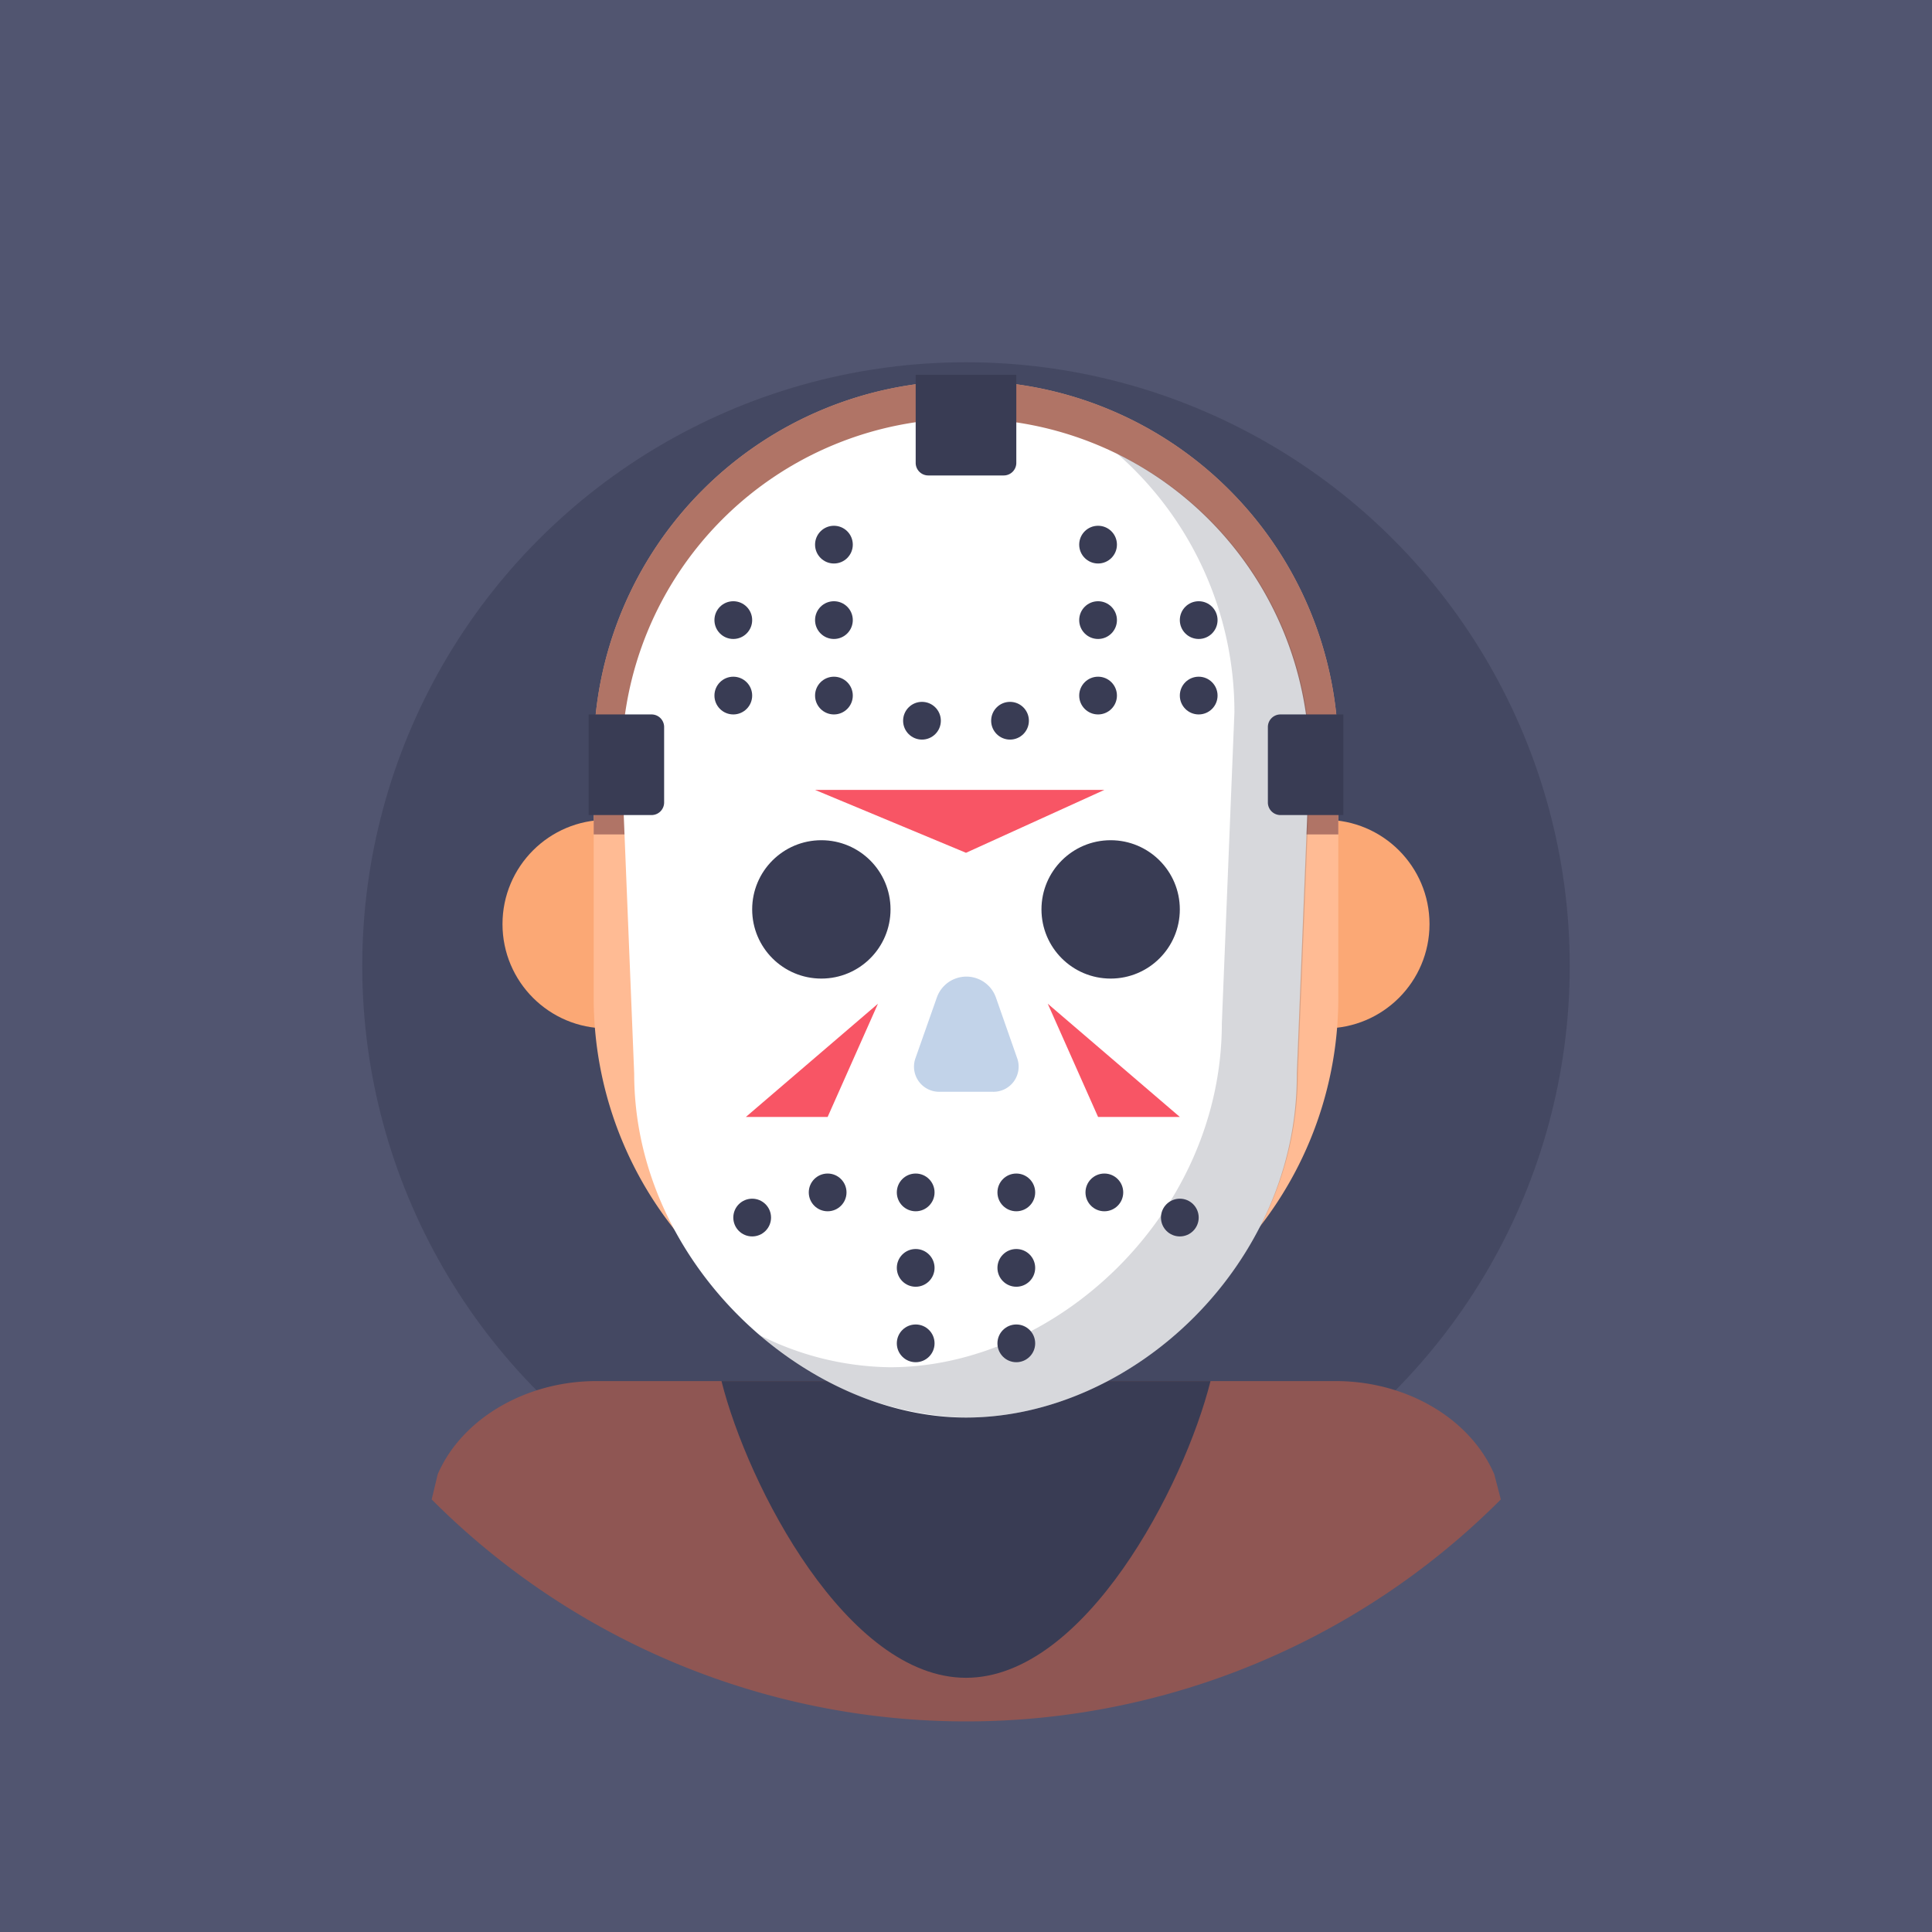<!DOCTYPE svg PUBLIC "-//W3C//DTD SVG 1.1//EN" "http://www.w3.org/Graphics/SVG/1.1/DTD/svg11.dtd">
<!-- Uploaded to: SVG Repo, www.svgrepo.com, Transformed by: SVG Repo Mixer Tools -->
<svg width="800px" height="800px" viewBox="-12.8 -12.8 153.60 153.60" data-name="Layer 1" id="Layer_1" xmlns="http://www.w3.org/2000/svg" fill="#000000">
<g id="SVGRepo_bgCarrier" stroke-width="0">
<rect x="-12.8" y="-12.8" width="153.60" height="153.60" rx="0" fill="#515570" strokewidth="0"/>
</g>
<g id="SVGRepo_tracerCarrier" stroke-linecap="round" stroke-linejoin="round"/>
<g id="SVGRepo_iconCarrier">
<defs>
<style>.cls-1{fill:#515570;}.cls-2,.cls-7,.cls-9{fill:#393c54;}.cls-2{opacity:0.5;}.cls-3,.cls-6{fill:#8f5653;}.cls-4{fill:#fba875;}.cls-5{fill:#ffbb94;}.cls-6{opacity:0.7;}.cls-8{fill:#ffffff;}.cls-9{opacity:0.2;}.cls-10{fill:#f85565;}.cls-11{fill:#356cb6;opacity:0.3;}</style>
</defs>
<title/>
<circle class="cls-1" cx="64" cy="64" r="60"/>
<circle class="cls-2" cx="64" cy="64" r="48"/>
<path class="cls-3" d="M106,104.41C104.1,100,99.05,97,93.39,97H34.61C29,97,23.9,100,22,104.41l-.48,2a60,60,0,0,0,85,0Z"/>
<circle class="cls-4" cx="92.56" cy="60.67" r="8.29"/>
<circle class="cls-4" cx="35.44" cy="60.67" r="8.29"/>
<path class="cls-5" d="M64,96.15A29.61,29.61,0,0,1,34.4,66.54V47.08a29.6,29.6,0,1,1,59.2,0V66.54A29.61,29.61,0,0,1,64,96.15Z"/>
<path class="cls-6" d="M34.4,53.54V47.08a29.6,29.6,0,1,1,59.2,0v6.46Z"/>
<path class="cls-7" d="M44.56,97c2.1,8.36,10,23.59,19.44,23.59S81.34,105.36,83.44,97Z"/>
<path class="cls-8" d="M64,99.9c-12.79,0-26.38-12.24-26.38-27.34l-1-24.74a27.34,27.34,0,0,1,54.68,0l-1,24.74C90.38,87.66,77.28,99.9,64,99.9Z"/>
<path class="cls-9" d="M76,23.25a27.28,27.28,0,0,1,9.34,20.57l-1,24.74c0,15.1-13.1,27.34-26.38,27.34a23.62,23.62,0,0,1-10.44-2.59A25.77,25.77,0,0,0,64,99.9c13.28,0,26.38-12.24,26.38-27.34l1-24.74A27.34,27.34,0,0,0,76,23.25Z"/>
<path class="cls-7" d="M60,17h8a0,0,0,0,1,0,0v7a1,1,0,0,1-1,1H61a1,1,0,0,1-1-1V17A0,0,0,0,1,60,17Z"/>
<path class="cls-7" d="M87,45h8a0,0,0,0,1,0,0v5a1,1,0,0,1-1,1H88a1,1,0,0,1-1-1V45A0,0,0,0,1,87,45Z" transform="translate(139 -43) rotate(90)"/>
<path class="cls-7" d="M34,45h6a1,1,0,0,1,1,1v5a0,0,0,0,1,0,0H33a0,0,0,0,1,0,0V46A1,1,0,0,1,34,45Z" transform="translate(85 11) rotate(90)"/>
<circle class="cls-7" cx="75.5" cy="59.5" r="5.5"/>
<circle class="cls-7" cx="52.5" cy="59.5" r="5.5"/>
<polygon class="cls-10" points="52 50 64 55 75 50 52 50"/>
<path class="cls-11" d="M61.68,66.51,60,71.28A2,2,0,0,0,61.93,74h4.19a2,2,0,0,0,1.93-2.72l-1.67-4.77A2.49,2.49,0,0,0,61.68,66.51Z"/>
<polygon class="cls-10" points="57 67 46.5 76 53 76 57 67"/>
<polygon class="cls-10" points="70.5 67 81 76 74.5 76 70.5 67"/>
<circle class="cls-7" cx="68" cy="82" r="1.5"/>
<circle class="cls-7" cx="75" cy="82" r="1.5"/>
<circle class="cls-7" cx="81" cy="84" r="1.5"/>
<circle class="cls-7" cx="68" cy="88" r="1.5"/>
<circle class="cls-7" cx="68" cy="94" r="1.5"/>
<circle class="cls-7" cx="60" cy="82" r="1.5"/>
<circle class="cls-7" cx="53" cy="82" r="1.5"/>
<circle class="cls-7" cx="47" cy="84" r="1.5"/>
<circle class="cls-7" cx="60" cy="88" r="1.5"/>
<circle class="cls-7" cx="60" cy="94" r="1.5"/>
<circle class="cls-7" cx="53.5" cy="30.5" r="1.5"/>
<circle class="cls-7" cx="53.5" cy="36.5" r="1.5"/>
<circle class="cls-7" cx="53.5" cy="42.5" r="1.5"/>
<circle class="cls-7" cx="45.5" cy="36.5" r="1.5"/>
<circle class="cls-7" cx="45.5" cy="42.5" r="1.5"/>
<circle class="cls-7" cx="60.5" cy="44.5" r="1.5"/>
<circle class="cls-7" cx="74.5" cy="30.5" r="1.5"/>
<circle class="cls-7" cx="74.5" cy="36.5" r="1.5"/>
<circle class="cls-7" cx="74.5" cy="42.5" r="1.5"/>
<circle class="cls-7" cx="82.5" cy="36.5" r="1.5"/>
<circle class="cls-7" cx="82.5" cy="42.5" r="1.5"/>
<circle class="cls-7" cx="67.5" cy="44.5" r="1.5"/>
</g>
</svg>